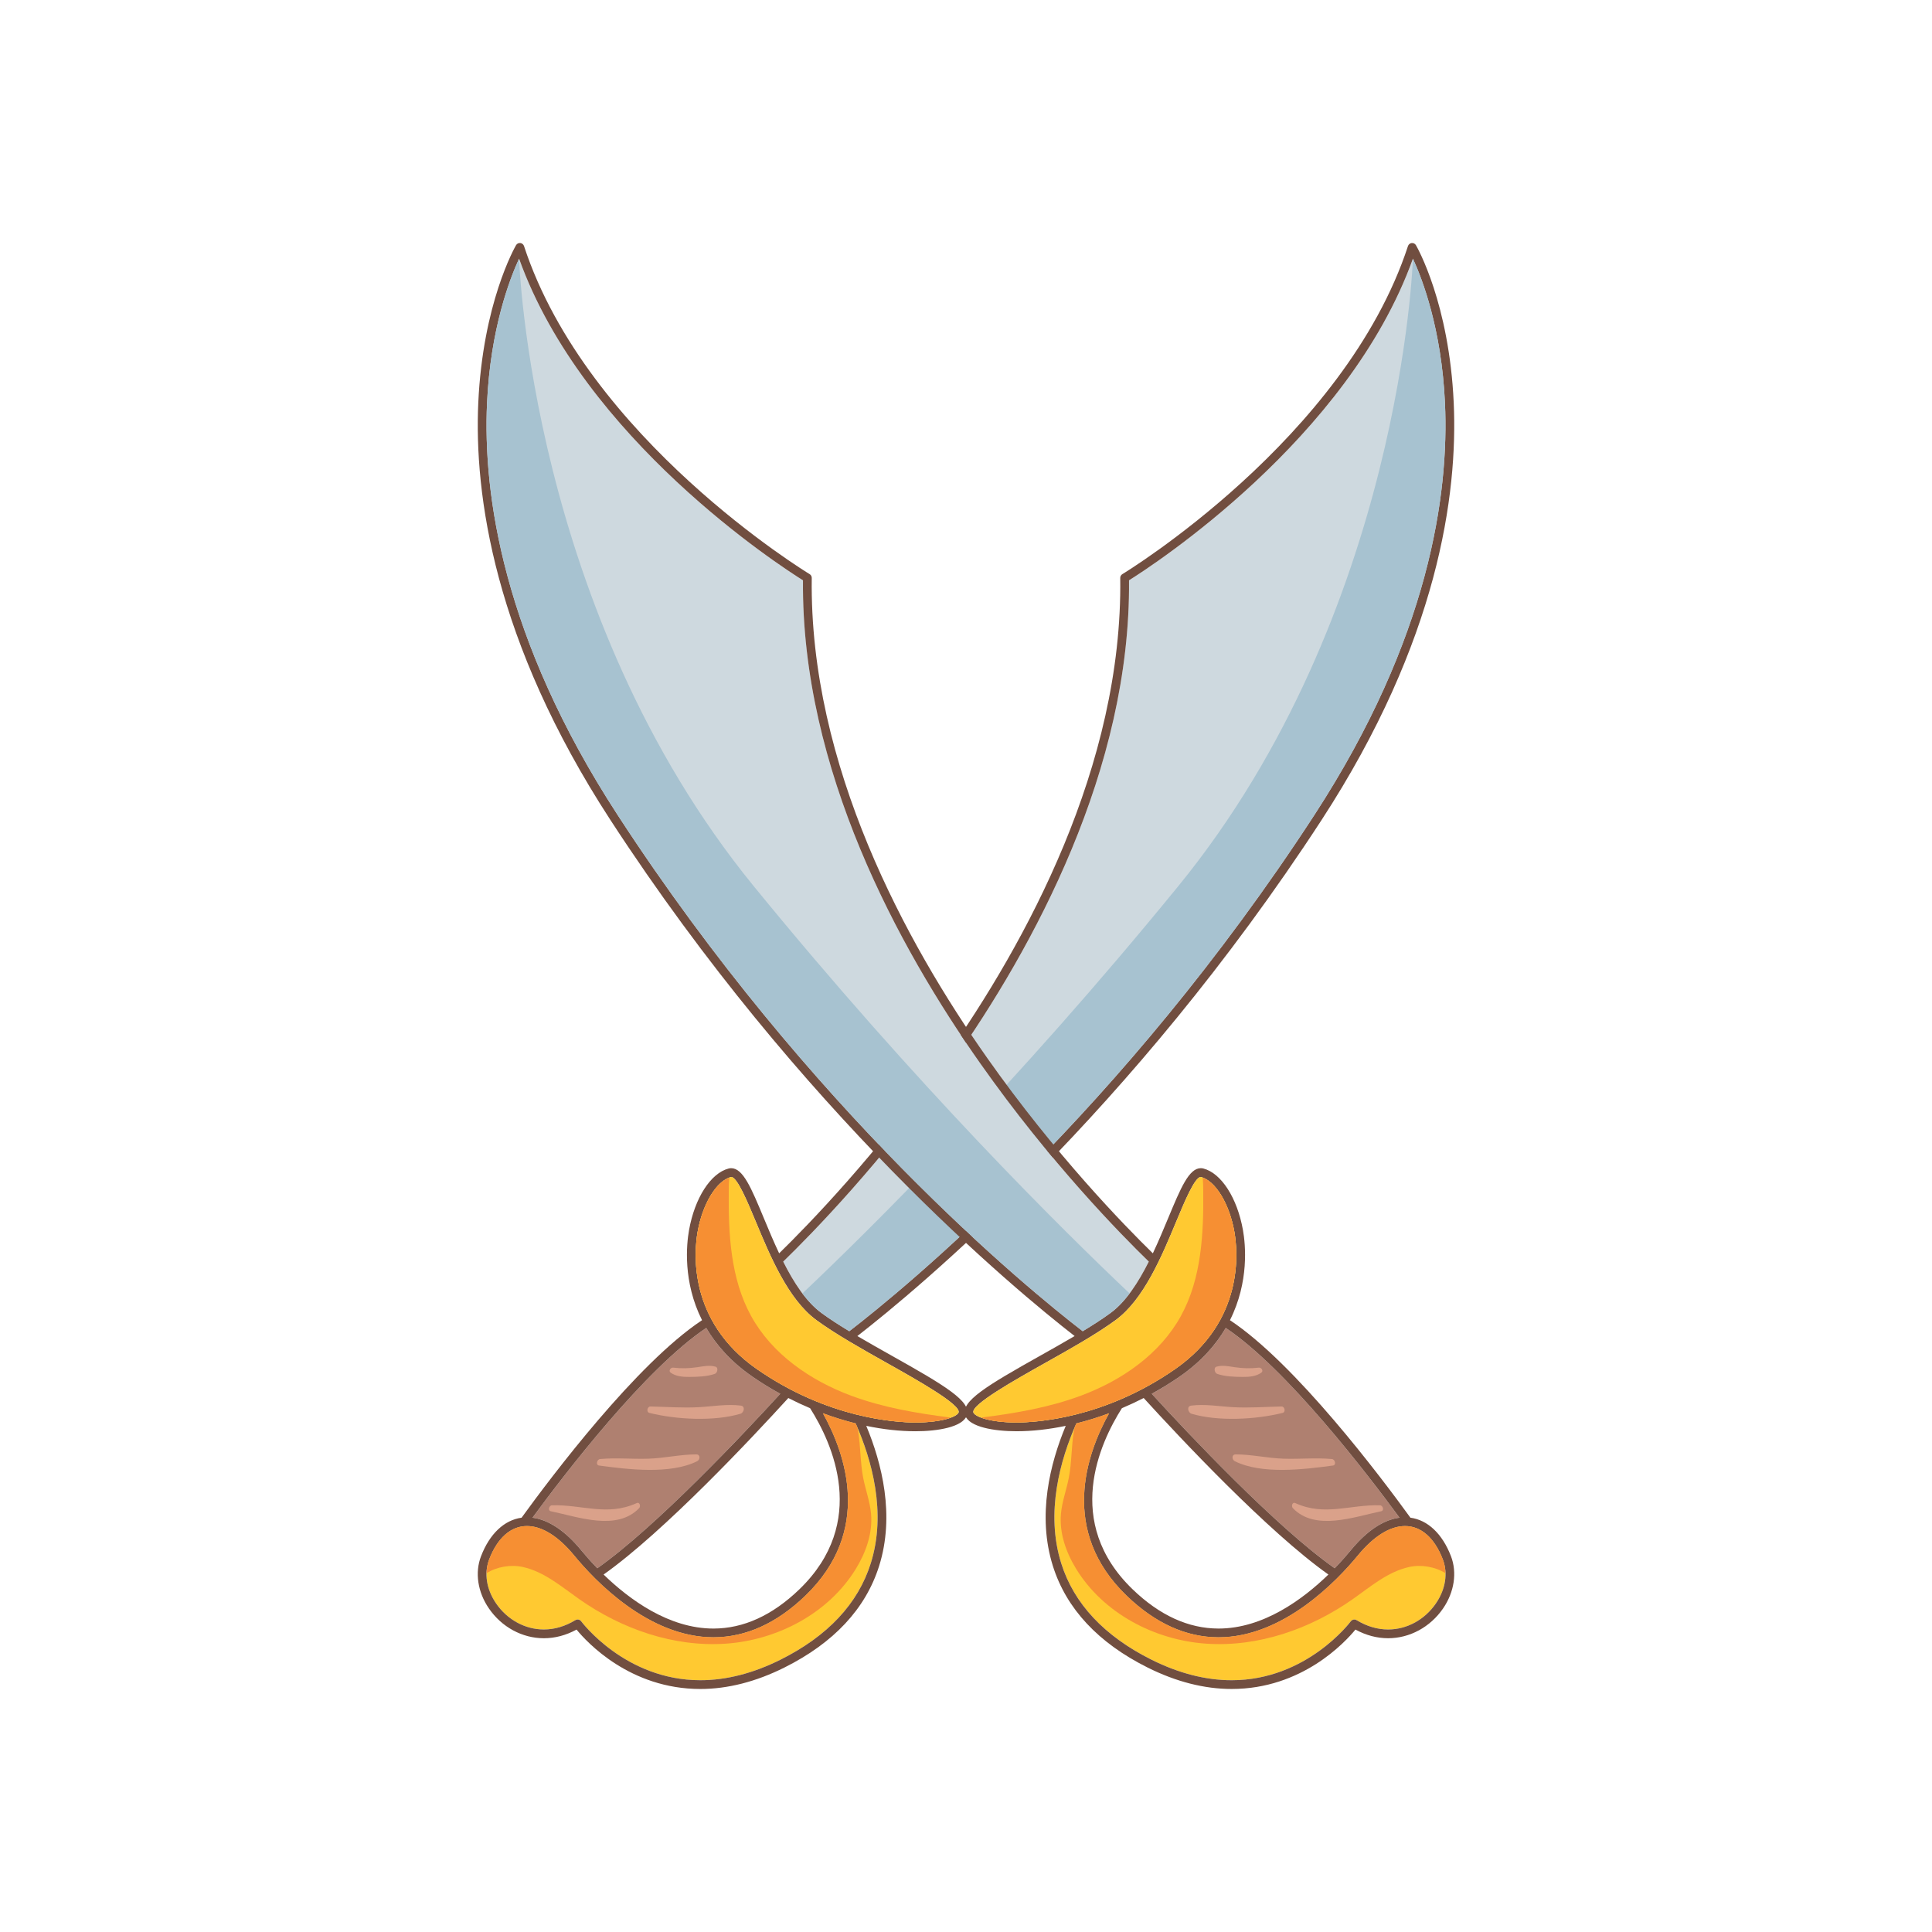 <?xml version="1.0" encoding="utf-8"?>
<!-- Generator: Adobe Illustrator 16.0.0, SVG Export Plug-In . SVG Version: 6.00 Build 0)  -->
<!DOCTYPE svg PUBLIC "-//W3C//DTD SVG 1.1 Tiny//EN" "http://www.w3.org/Graphics/SVG/1.1/DTD/svg11-tiny.dtd">
<svg version="1.1" baseProfile="tiny" id="Layer_1" xmlns="http://www.w3.org/2000/svg" xmlns:xlink="http://www.w3.org/1999/xlink"
	 x="0px" y="0px" width="350px" height="350px" viewBox="0 0 350 350" overflow="scroll" xml:space="preserve">
<g>
	<g>
		<path fill="#AF8070" d="M96.468,274.943c2.914,0.378,5.933,2.383,8.793,5.864c0.736,0.896,1.733,2.044,2.947,3.295
			c10.615-7.454,26.489-24.332,33.144-31.604c-1.765-0.967-3.48-2.022-5.125-3.165c-3.865-2.687-6.499-5.719-8.282-8.765
			C116.891,247.953,102.279,267.025,96.468,274.943z"/>
		<path fill="#FFC931" d="M149.084,256.031c4.099,7.362,9.009,21.283-3.172,33.037c-5.188,5.006-10.795,7.545-16.663,7.546
			c-0.001,0-0.001,0-0.003,0c-11.784,0-21.558-10.349-25.212-14.798c-2.878-3.505-5.842-5.356-8.569-5.356
			c-2.915,0-5.345,2.144-6.842,6.035c-0.965,2.511-0.508,5.425,1.256,7.994c2.025,2.946,5.257,4.707,8.645,4.707
			c1.939,0,3.861-0.569,5.711-1.69c0.128-0.078,0.271-0.115,0.411-0.115c0.246,0,0.487,0.114,0.641,0.325
			c0.078,0.106,7.98,10.672,21.584,10.673h0.001c4.699,0,9.591-1.254,14.54-3.729c8.527-4.263,14.021-10.126,16.326-17.423
			c2.914-9.224,0.172-18.819-2.725-25.368C153.035,257.375,151.051,256.763,149.084,256.031z"/>
		<path fill="#CED9DF" d="M238.097,147.665c20.916-32.144,24.417-58.328,23.672-74.634c-0.619-13.532-4.17-22.636-5.806-26.169
			c-11.708,32.665-47.292,55.681-51.429,58.267c0.308,34.221-17.289,66.476-32.143,87.543
			c-12.611,17.888-25.427,30.952-30.508,35.882c1.895,3.768,4.141,7.256,6.941,9.31c1.467,1.076,3.189,2.183,5.031,3.299
			C163.786,233.51,203.15,201.367,238.097,147.665z"/>
		<path fill="#714E40" d="M256.512,44.419c-0.157-0.271-0.452-0.421-0.769-0.391c-0.312,0.033-0.574,0.245-0.672,0.542
			c-11.446,34.925-51.342,59.198-51.743,59.439c-0.243,0.146-0.39,0.408-0.386,0.691c0.461,33.952-17.054,66.066-31.828,87.028
			c-12.261,17.396-24.704,30.19-29.964,35.324c-1.019-2.156-1.935-4.353-2.78-6.384c-2.264-5.443-3.76-9.038-5.911-9.038
			c-0.157,0-0.315,0.02-0.47,0.061c-3.248,0.848-6.128,5.334-7.166,11.167c-0.458,2.575-1.142,9.344,2.358,16.309
			c-11.9,7.873-27.365,28.427-32.691,35.779c-3.139,0.427-5.783,2.912-7.348,6.979c-1.14,2.963-0.605,6.5,1.429,9.462
			c2.32,3.379,6.042,5.396,9.953,5.396c2.018,0,4.007-0.527,5.923-1.568c1.894,2.311,9.695,10.761,22.425,10.761c0,0,0,0,0.001,0
			c4.948,0,10.079-1.311,15.25-3.896c8.926-4.463,14.689-10.642,17.129-18.364c2.905-9.192,0.497-18.658-2.322-25.408
			c3.045,0.636,6.053,0.977,8.928,0.977c3.99,0,8.524-0.748,9.287-2.847c0.924-2.543-4.02-5.462-13.576-10.829
			c-2.1-1.18-4.228-2.378-6.25-3.569c10.779-8.372,49.601-40.478,84.108-93.508c21.147-32.498,24.684-59.033,23.928-75.572
			C262.531,54.971,256.757,44.841,256.512,44.419z M173.654,255.895c-0.264,0.726-2.925,1.801-7.795,1.801
			c-3.475,0-15.821-0.697-28.726-9.665c-12.531-8.709-11.394-21.257-10.746-24.895c0.902-5.069,3.426-9.237,6.072-9.918
			c1.092,0,2.952,4.469,4.446,8.061c2.618,6.291,5.875,14.12,10.98,17.865c3.488,2.558,8.276,5.246,12.906,7.847
			C166.115,249.981,174.161,254.5,173.654,255.895z M157.739,283.236c-2.306,7.297-7.799,13.16-16.326,17.423
			c-4.949,2.476-9.841,3.729-14.54,3.729h-0.001c-13.604-0.001-21.506-10.566-21.584-10.673c-0.154-0.211-0.396-0.325-0.641-0.325
			c-0.14,0-0.283,0.037-0.411,0.115c-1.85,1.121-3.771,1.69-5.711,1.69c-3.388,0-6.62-1.761-8.645-4.707
			c-1.764-2.569-2.221-5.483-1.256-7.994c1.497-3.892,3.927-6.035,6.842-6.035c2.727,0,5.69,1.852,8.569,5.356
			c3.654,4.449,13.428,14.798,25.212,14.798c0.001,0,0.002,0,0.003,0c5.868-0.001,11.474-2.54,16.663-7.546
			c12.181-11.754,7.271-25.675,3.172-33.037c1.967,0.731,3.951,1.344,5.93,1.837C157.912,264.417,160.653,274.013,157.739,283.236z
			 M142.81,253.266c1.296,0.663,2.614,1.28,3.947,1.842c4.009,6.308,10.646,20.666-1.947,32.818
			c-4.883,4.711-10.118,7.101-15.561,7.102c-0.001,0-0.001,0-0.003,0c-8.084,0-15.246-5.27-19.9-9.786
			C120.357,277.44,136.339,260.369,142.81,253.266z M136.227,249.334c1.644,1.143,3.36,2.198,5.125,3.165
			c-6.654,7.271-22.529,24.149-33.144,31.604c-1.214-1.251-2.21-2.398-2.947-3.295c-2.86-3.481-5.879-5.486-8.793-5.864
			c5.811-7.918,20.423-26.99,31.477-34.374C129.729,243.615,132.362,246.647,136.227,249.334z M148.824,237.863
			c-2.8-2.054-5.046-5.542-6.941-9.31c5.081-4.93,17.897-17.994,30.508-35.882c14.854-21.068,32.451-53.323,32.143-87.543
			c4.137-2.586,39.721-25.602,51.429-58.267c1.636,3.533,5.187,12.638,5.806,26.169c0.745,16.306-2.756,42.49-23.672,74.634
			c-34.946,53.703-74.311,85.845-84.241,93.498C152.014,240.046,150.292,238.939,148.824,237.863z"/>
		<path fill="#FFC931" d="M147.885,239.144c-5.106-3.745-8.363-11.574-10.98-17.865c-1.494-3.592-3.354-8.061-4.446-8.061
			c-2.646,0.681-5.17,4.849-6.072,9.918c-0.648,3.638-1.786,16.186,10.746,24.895c12.905,8.968,25.251,9.665,28.726,9.665
			c4.871,0,7.531-1.075,7.795-1.801c0.507-1.395-7.539-5.913-12.862-8.904C156.161,244.39,151.373,241.701,147.885,239.144z"/>
		<path fill="#A7C2D0" d="M145.366,234.313c1.055,1.4,2.198,2.626,3.458,3.551c1.467,1.076,3.189,2.183,5.031,3.299
			c9.93-7.652,49.295-39.795,84.241-93.498c20.916-32.144,24.417-58.328,23.672-74.634c-0.619-13.532-4.17-22.636-5.806-26.169
			c0,0-2.025,64.065-42.506,113.673C183.845,196.824,157.421,222.916,145.366,234.313z"/>
		<path fill="#F68F33" d="M165.858,257.695c2.986,0,5.138-0.404,6.419-0.884c-6.14-0.77-12.251-1.807-18.039-3.951
			c-7.413-2.749-14.357-7.527-18.168-14.454c-3.744-6.805-4.125-14.91-4.05-22.676c0.008-0.793,0.023-1.6,0.095-2.396
			c-2.519,0.938-4.866,4.953-5.729,9.802c-0.648,3.638-1.786,16.186,10.746,24.895C150.038,256.998,162.383,257.695,165.858,257.695
			z"/>
		<path fill="#F68F33" d="M157.8,274.243c-0.199-2.238-1.016-4.373-1.439-6.581c-0.529-2.763-0.437-5.614-0.91-8.389
			c-0.042-0.248-0.101-0.492-0.152-0.739c-0.095-0.222-0.189-0.45-0.285-0.666c-1.979-0.493-3.963-1.105-5.93-1.837
			c4.099,7.362,9.009,21.283-3.172,33.037c-5.188,5.006-10.795,7.545-16.663,7.546c-0.001,0-0.001,0-0.003,0
			c-11.784,0-21.558-10.349-25.212-14.798c-2.878-3.505-5.842-5.356-8.569-5.356c-2.915,0-5.345,2.144-6.842,6.035
			c-0.307,0.801-0.455,1.644-0.477,2.501c1.871-1.175,4.388-1.602,6.585-1.116c3.862,0.852,6.989,3.566,10.226,5.838
			c7.71,5.411,17.125,8.693,26.522,8.047c9.398-0.646,18.661-5.531,23.575-13.568C156.881,281.21,158.11,277.73,157.8,274.243z"/>
		<path fill="#DAA18A" d="M115.328,272.304c-5.332,2.428-9.871,0.237-15.332,0.396c-0.522,0.016-0.804,0.952-0.21,1.075
			c4.929,1.022,11.938,3.649,15.994-0.551C116.112,272.88,115.903,272.042,115.328,272.304z"/>
		<path fill="#DAA18A" d="M126.15,263.476c-2.86-0.004-5.73,0.679-8.613,0.776c-2.942,0.102-5.896-0.199-8.828,0.065
			c-0.555,0.05-0.85,1.088-0.187,1.178c5.245,0.707,12.881,1.654,17.771-0.781C126.865,264.43,126.905,263.476,126.15,263.476z"/>
		<path fill="#DAA18A" d="M134.209,254.639c-2.51-0.326-5.08,0.145-7.603,0.285c-2.931,0.162-5.839-0.067-8.767-0.125
			c-0.59-0.012-0.8,1.014-0.191,1.164c4.866,1.203,11.636,1.581,16.485,0.155C134.797,255.924,135.062,254.75,134.209,254.639z"/>
		<path fill="#DAA18A" d="M129.62,247.586c-1.115-0.32-2.193-0.067-3.324,0.099c-1.496,0.221-2.858,0.249-4.343,0.076
			c-0.464-0.055-0.907,0.592-0.449,0.913c0.978,0.687,2.15,0.769,3.317,0.768c1.49-0.001,3.283-0.059,4.687-0.558
			C129.958,248.724,130.197,247.752,129.62,247.586z"/>
	</g>
	<g>
		<path fill="#AF8070" d="M253.532,274.943c-2.914,0.378-5.933,2.383-8.793,5.864c-0.736,0.896-1.733,2.044-2.947,3.295
			c-10.614-7.454-26.489-24.332-33.144-31.604c1.765-0.967,3.48-2.022,5.125-3.165c3.864-2.687,6.499-5.719,8.282-8.765
			C233.109,247.953,247.721,267.025,253.532,274.943z"/>
		<path fill="#FFC931" d="M200.917,256.031c-4.101,7.362-9.01,21.283,3.171,33.037c5.189,5.006,10.796,7.545,16.663,7.546
			c0.001,0,0.002,0,0.002,0c11.784,0,21.558-10.349,25.213-14.798c2.879-3.505,5.841-5.356,8.569-5.356
			c2.914,0,5.345,2.144,6.841,6.035c0.966,2.511,0.508,5.425-1.256,7.994c-2.024,2.946-5.256,4.707-8.646,4.707
			c-1.938,0-3.86-0.569-5.711-1.69c-0.127-0.078-0.27-0.115-0.411-0.115c-0.244,0-0.485,0.114-0.641,0.325
			c-0.078,0.106-7.979,10.672-21.584,10.673h-0.002c-4.698,0-9.59-1.254-14.539-3.729c-8.527-4.263-14.021-10.126-16.325-17.423
			c-2.915-9.224-0.174-18.819,2.724-25.368C196.965,257.375,198.95,256.763,200.917,256.031z"/>
		<path fill="#CED9DF" d="M111.904,147.665c-20.917-32.144-24.417-58.328-23.672-74.634c0.619-13.532,4.169-22.636,5.805-26.169
			c11.709,32.665,47.293,55.681,51.429,58.267c-0.307,34.221,17.29,66.476,32.144,87.543c12.61,17.888,25.426,30.952,30.508,35.882
			c-1.895,3.768-4.141,7.256-6.941,9.31c-1.467,1.076-3.188,2.183-5.031,3.299C186.215,233.51,146.85,201.367,111.904,147.665z"/>
		<path fill="#714E40" d="M86.646,72.958c-0.756,16.539,2.78,43.074,23.927,75.572c34.508,53.031,73.33,85.136,84.108,93.508
			c-2.022,1.191-4.15,2.39-6.25,3.569c-9.557,5.367-14.501,8.286-13.576,10.829c0.763,2.099,5.297,2.847,9.286,2.847
			c2.875,0,5.884-0.341,8.929-0.977c-2.819,6.75-5.228,16.216-2.323,25.408c2.44,7.723,8.203,13.901,17.13,18.364
			c5.172,2.586,10.302,3.896,15.249,3.896c0.002,0,0.002,0,0.002,0c12.729,0,20.53-8.45,22.425-10.761
			c1.916,1.041,3.904,1.568,5.922,1.568c3.913,0,7.633-2.018,9.954-5.396c2.033-2.962,2.568-6.499,1.43-9.462
			c-1.565-4.067-4.21-6.553-7.349-6.979c-5.326-7.353-20.792-27.906-32.691-35.779c3.501-6.965,2.816-13.733,2.358-16.309
			c-1.037-5.833-3.917-10.319-7.166-11.167c-0.154-0.041-0.313-0.061-0.47-0.061c-2.151,0-3.647,3.595-5.911,9.038
			c-0.845,2.031-1.762,4.228-2.779,6.384c-5.262-5.134-17.704-17.928-29.965-35.324c-14.774-20.962-32.29-53.076-31.828-87.028
			c0.004-0.283-0.143-0.545-0.386-0.691c-0.401-0.241-40.296-24.514-51.743-59.439c-0.098-0.297-0.361-0.509-0.671-0.542
			c-0.316-0.03-0.613,0.12-0.769,0.391C93.243,44.841,87.469,54.971,86.646,72.958z M189.209,246.99
			c4.631-2.601,9.418-5.289,12.906-7.847c5.105-3.745,8.363-11.574,10.98-17.865c1.494-3.592,3.354-8.061,4.445-8.061
			c2.646,0.681,5.171,4.849,6.072,9.918c0.648,3.638,1.786,16.186-10.746,24.895c-12.905,8.968-25.25,9.665-28.726,9.665
			c-4.871,0-7.531-1.075-7.795-1.801C175.84,254.5,183.886,249.981,189.209,246.99z M194.985,257.868
			c1.979-0.493,3.965-1.105,5.932-1.837c-4.101,7.362-9.01,21.283,3.171,33.037c5.189,5.006,10.796,7.545,16.663,7.546
			c0.001,0,0.002,0,0.002,0c11.784,0,21.558-10.349,25.213-14.798c2.879-3.505,5.841-5.356,8.569-5.356
			c2.914,0,5.345,2.144,6.841,6.035c0.966,2.511,0.508,5.425-1.256,7.994c-2.024,2.946-5.256,4.707-8.646,4.707
			c-1.938,0-3.86-0.569-5.711-1.69c-0.127-0.078-0.27-0.115-0.411-0.115c-0.244,0-0.485,0.114-0.641,0.325
			c-0.078,0.106-7.979,10.672-21.584,10.673h-0.002c-4.698,0-9.59-1.254-14.539-3.729c-8.527-4.263-14.021-10.126-16.325-17.423
			C189.347,274.013,192.088,264.417,194.985,257.868z M240.654,285.241c-4.654,4.517-11.815,9.786-19.901,9.786
			c-0.001,0,0,0-0.002,0c-5.442-0.001-10.678-2.391-15.561-7.102c-12.594-12.152-5.956-26.511-1.947-32.818
			c1.333-0.562,2.65-1.179,3.947-1.842C213.661,260.369,229.643,277.44,240.654,285.241z M222.056,240.569
			c11.054,7.384,25.665,26.456,31.477,34.374c-2.914,0.378-5.933,2.383-8.793,5.864c-0.736,0.896-1.733,2.044-2.947,3.295
			c-10.614-7.454-26.489-24.332-33.144-31.604c1.765-0.967,3.48-2.022,5.125-3.165C217.638,246.647,220.272,243.615,222.056,240.569
			z M196.145,241.162c-9.93-7.652-49.295-39.795-84.241-93.498c-20.917-32.144-24.417-58.328-23.672-74.634
			c0.619-13.532,4.169-22.636,5.805-26.169c11.709,32.665,47.293,55.681,51.429,58.267c-0.307,34.221,17.29,66.476,32.144,87.543
			c12.61,17.888,25.426,30.952,30.508,35.882c-1.895,3.768-4.141,7.256-6.941,9.31C199.709,238.939,197.987,240.046,196.145,241.162
			z"/>
		<path fill="#FFC931" d="M202.115,239.144c5.105-3.745,8.363-11.574,10.98-17.865c1.494-3.592,3.354-8.061,4.445-8.061
			c2.646,0.681,5.171,4.849,6.072,9.918c0.648,3.638,1.786,16.186-10.746,24.895c-12.905,8.968-25.25,9.665-28.726,9.665
			c-4.871,0-7.531-1.075-7.795-1.801c-0.507-1.395,7.539-5.913,12.862-8.904C193.84,244.39,198.627,241.701,202.115,239.144z"/>
		<path fill="#A7C2D0" d="M204.635,234.313c-1.055,1.4-2.198,2.626-3.459,3.551c-1.467,1.076-3.188,2.183-5.031,3.299
			c-9.93-7.652-49.295-39.795-84.241-93.498c-20.917-32.144-24.417-58.328-23.672-74.634c0.619-13.532,4.169-22.636,5.805-26.169
			c0,0,2.026,64.065,42.506,113.673C166.155,196.824,192.579,222.916,204.635,234.313z"/>
		<path fill="#F68F33" d="M184.142,257.695c-2.986,0-5.137-0.404-6.419-0.884c6.141-0.77,12.251-1.807,18.039-3.951
			c7.413-2.749,14.357-7.527,18.168-14.454c3.744-6.805,4.124-14.91,4.05-22.676c-0.008-0.793-0.023-1.6-0.094-2.396
			c2.518,0.938,4.865,4.953,5.728,9.802c0.648,3.638,1.786,16.186-10.746,24.895C199.962,256.998,187.617,257.695,184.142,257.695z"
			/>
		<path fill="#F68F33" d="M192.2,274.243c0.198-2.238,1.017-4.373,1.438-6.581c0.53-2.763,0.437-5.614,0.91-8.389
			c0.043-0.248,0.101-0.492,0.151-0.739c0.096-0.222,0.19-0.45,0.285-0.666c1.979-0.493,3.965-1.105,5.932-1.837
			c-4.101,7.362-9.01,21.283,3.171,33.037c5.189,5.006,10.796,7.545,16.663,7.546c0.001,0,0.002,0,0.002,0
			c11.784,0,21.558-10.349,25.213-14.798c2.879-3.505,5.841-5.356,8.569-5.356c2.914,0,5.345,2.144,6.841,6.035
			c0.308,0.801,0.455,1.644,0.478,2.501c-1.871-1.175-4.389-1.602-6.585-1.116c-3.862,0.852-6.989,3.566-10.227,5.838
			c-7.71,5.411-17.125,8.693-26.522,8.047c-9.397-0.646-18.661-5.531-23.574-13.568C193.118,281.21,191.891,277.73,192.2,274.243z"
			/>
		<path fill="#DAA18A" d="M234.672,272.304c5.333,2.428,9.871,0.237,15.333,0.396c0.521,0.016,0.804,0.952,0.21,1.075
			c-4.93,1.022-11.938,3.649-15.993-0.551C233.889,272.88,234.097,272.042,234.672,272.304z"/>
		<path fill="#DAA18A" d="M223.85,263.476c2.861-0.004,5.731,0.679,8.614,0.776c2.941,0.102,5.895-0.199,8.827,0.065
			c0.556,0.05,0.851,1.088,0.187,1.178c-5.245,0.707-12.881,1.654-17.771-0.781C223.136,264.43,223.096,263.476,223.85,263.476z"/>
		<path fill="#DAA18A" d="M215.791,254.639c2.511-0.326,5.08,0.145,7.603,0.285c2.932,0.162,5.839-0.067,8.768-0.125
			c0.59-0.012,0.8,1.014,0.189,1.164c-4.865,1.203-11.635,1.581-16.484,0.155C215.202,255.924,214.938,254.75,215.791,254.639z"/>
		<path fill="#DAA18A" d="M220.38,247.586c1.116-0.32,2.193-0.067,3.323,0.099c1.497,0.221,2.858,0.249,4.345,0.076
			c0.464-0.055,0.906,0.592,0.449,0.913c-0.979,0.687-2.151,0.769-3.318,0.768c-1.489-0.001-3.281-0.059-4.686-0.558
			C220.041,248.724,219.803,247.752,220.38,247.586z"/>
	</g>
</g>
</svg>
